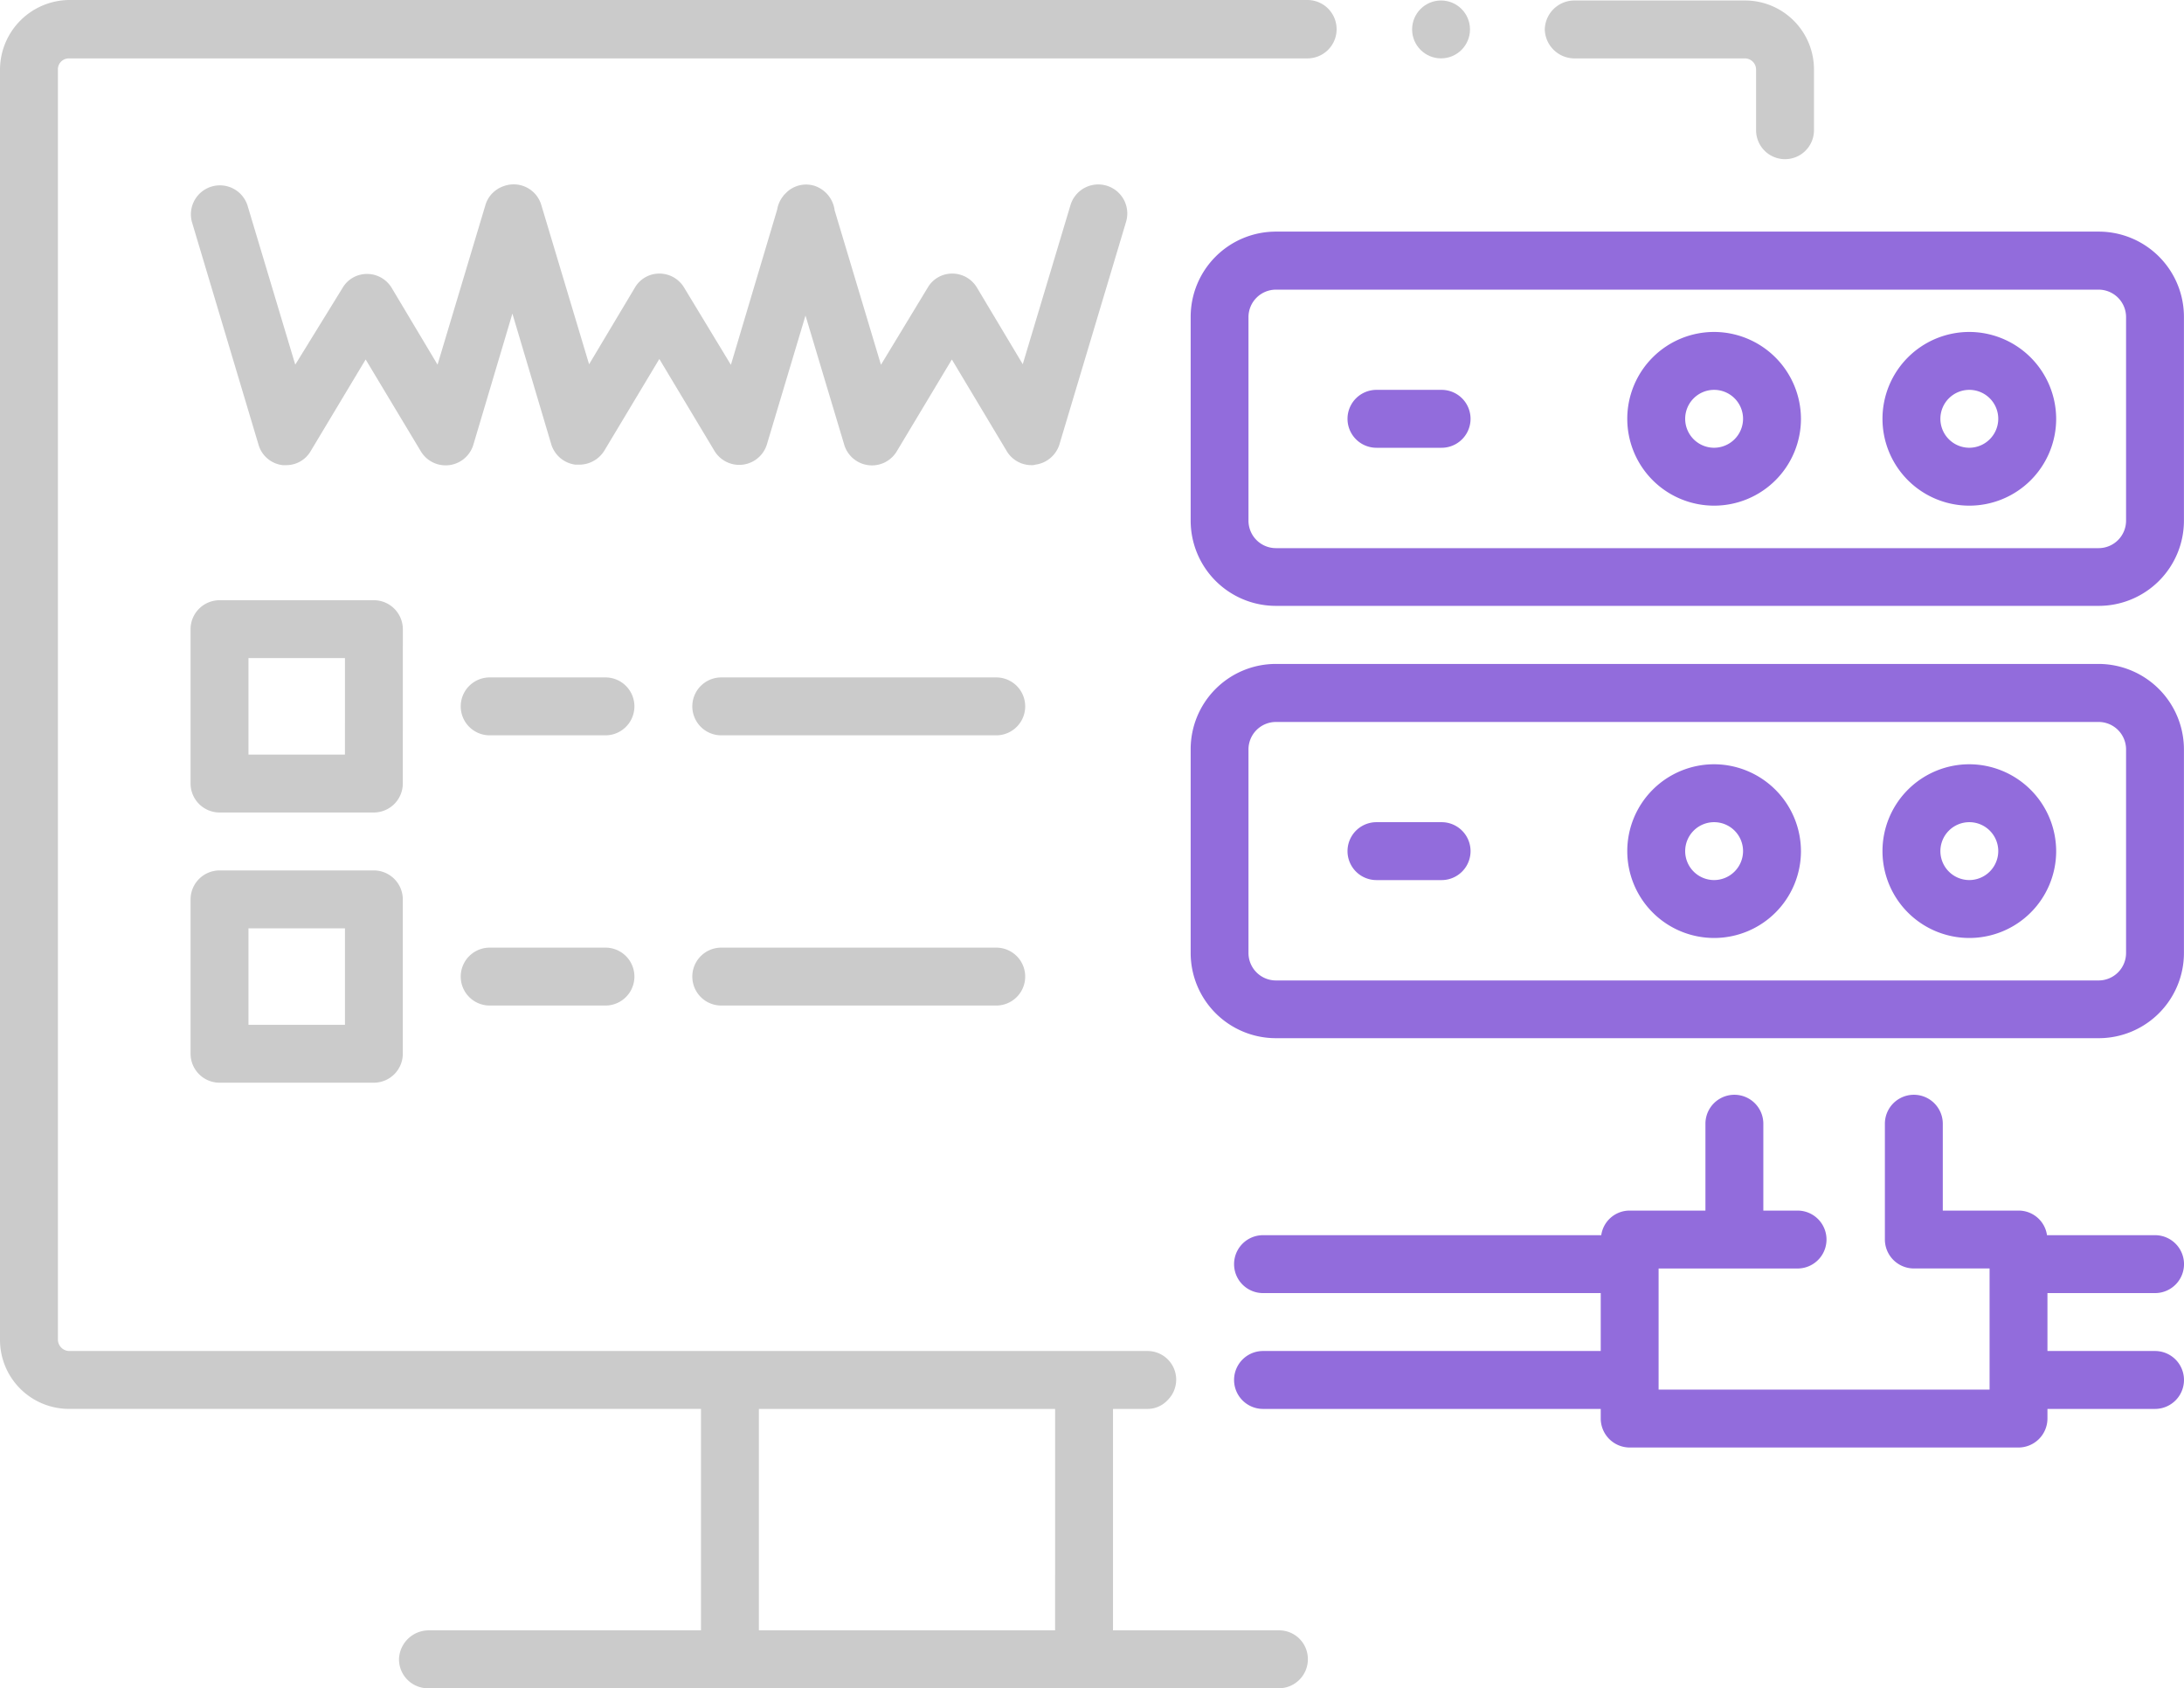 <svg xmlns="http://www.w3.org/2000/svg" viewBox="0 0 71.927 55.594"><path d="M321.369,2.407h5.625a.37.37,0,0,1,.365.365v2a.953.953,0,0,0,1.907,0v-2A2.272,2.272,0,0,0,326.994.5h-5.625a.977.977,0,0,0-.969.953A.98.98,0,0,0,321.369,2.407Z" transform="translate(-269.525 -0.484)" fill="#cbcbcb"/><path d="M42.32,54.087H36.855V46.795h1.128a.9.9,0,0,0,.667-.286.944.944,0,0,0-.667-1.621H2.472a.381.381,0,0,1-.365-.365V2.688a.36.36,0,0,1,.365-.365H43.258a.961.961,0,0,0,0-1.923H2.472A2.3,2.3,0,0,0,.2,2.688V44.522a2.272,2.272,0,0,0,2.272,2.272H23.286v7.293H14.341a.982.982,0,0,0-1,.922.953.953,0,0,0,.953.985H42.32a.956.956,0,0,0,.953-.953A.946.946,0,0,0,42.32,54.087Zm-7.372,0H25.193V46.795h9.756Z" transform="translate(-0.2 -0.4)" fill="#cbcbcb"/><path d="M67.541,47.851a.962.962,0,0,0,.794-.667l2.193-7.325A.955.955,0,1,0,68.7,39.3l-1.573,5.243L65.618,42.02a.947.947,0,0,0-.81-.461.927.927,0,0,0-.81.461l-1.541,2.542-1.525-5.084a.979.979,0,0,0-.667-.81.931.931,0,0,0-.906.207l-.048.048-.048.048c-.016.016-.032.048-.048.064a.959.959,0,0,0-.175.413h0l-1.525,5.116L55.974,42.02a.947.947,0,0,0-.81-.461.927.927,0,0,0-.81.461l-1.509,2.526L51.271,39.3a.948.948,0,0,0-1.192-.636.972.972,0,0,0-.191.079.055.055,0,0,0-.032.016c-.016.016-.032.016-.048.032a.93.93,0,0,0-.381.524l-1.573,5.243-1.509-2.526a.947.947,0,0,0-.81-.461.927.927,0,0,0-.81.461l-1.557,2.526-1.573-5.243a.955.955,0,0,0-1.827.556L41.96,47.2a.939.939,0,0,0,.794.667h.111a.927.927,0,0,0,.81-.461l1.811-3.019L47.3,47.406a.953.953,0,0,0,1.732-.207l1.287-4.322L51.6,47.184a.958.958,0,0,0,.794.667h.127a.973.973,0,0,0,.826-.461l1.811-3.019,1.811,3.019a.953.953,0,0,0,1.732-.207l1.271-4.242L61.249,47.2a.953.953,0,0,0,1.732.207l1.811-3.019L66.6,47.406a.947.947,0,0,0,.81.461A.35.35,0,0,0,67.541,47.851Z" transform="translate(-33.444 -32.55)" fill="#cbcbcb"/><path d="M46.691,125.753a.956.956,0,0,0-.953-.953H40.653a.956.956,0,0,0-.953.953v5.084a.956.956,0,0,0,.953.953h5.084a.956.956,0,0,0,.953-.953Zm-1.907,4.131H41.607v-3.178h3.178Z" transform="translate(-33.424 -105.035)" fill="#cbcbcb"/><path d="M45.738,180.8H40.653a.956.956,0,0,0-.953.953v5.084a.956.956,0,0,0,.953.953h5.084a.956.956,0,0,0,.953-.953v-5.084A.956.956,0,0,0,45.738,180.8Zm-.953,5.084H41.607v-3.178h3.178Z" transform="translate(-33.424 -152.137)" fill="#cbcbcb"/><path d="M100.467,140.8H96.653a.953.953,0,0,0,0,1.907h3.813a.953.953,0,0,0,0-1.907Z" transform="translate(-80.526 -118.493)" fill="#cbcbcb"/><path d="M153.71,140.8h-9.056a.953.953,0,0,0,0,1.907h9.056a.953.953,0,0,0,0-1.907Z" transform="translate(-120.9 -118.493)" fill="#cbcbcb"/><path d="M100.467,196.8H96.653a.953.953,0,0,0,0,1.907h3.813a.953.953,0,0,0,0-1.907Z" transform="translate(-80.526 -165.595)" fill="#cbcbcb"/><path d="M153.71,196.8h-9.056a.953.953,0,0,0,0,1.907h9.056a.953.953,0,0,0,0-1.907Z" transform="translate(-120.9 -165.595)" fill="#cbcbcb"/><ellipse cx="0.953" cy="0.953" rx="0.953" ry="0.953" transform="translate(46.506 0.016)" fill="#cbcbcb"/><path d="M282.6,81.2h-2.145a.953.953,0,0,0,0,1.907H282.6a.953.953,0,0,0,0-1.907Z" transform="translate(-235.123 -68.362)" fill="#926cdc"/><path d="M393.26,69.2a2.86,2.86,0,1,0,2.86,2.86A2.868,2.868,0,0,0,393.26,69.2Zm0,3.813a.953.953,0,1,1,.953-.953A.956.956,0,0,1,393.26,73.013Z" transform="translate(-328.403 -58.269)" fill="#926cdc"/><path d="M340.36,69.2a2.86,2.86,0,1,0,2.86,2.86A2.868,2.868,0,0,0,340.36,69.2Zm0,3.813a.953.953,0,1,1,.953-.953A.956.956,0,0,1,340.36,73.013Z" transform="translate(-283.908 -58.269)" fill="#926cdc"/><path d="M276.9,48.4h-27.09A2.807,2.807,0,0,0,247,51.212v6.7a2.807,2.807,0,0,0,2.812,2.812H276.9a2.807,2.807,0,0,0,2.812-2.812v-6.7A2.807,2.807,0,0,0,276.9,48.4Zm.906,9.517a.905.905,0,0,1-.906.906h-27.09a.905.905,0,0,1-.906-.906v-6.7a.905.905,0,0,1,.906-.906H276.9a.905.905,0,0,1,.906.906v6.7Z" transform="translate(-207.787 -40.773)" fill="#926cdc"/><path d="M282.6,170.8h-2.145a.953.953,0,0,0,0,1.907H282.6a.953.953,0,0,0,0-1.907Z" transform="translate(-235.123 -143.726)" fill="#926cdc"/><path d="M393.26,158.8a2.86,2.86,0,1,0,2.86,2.86A2.868,2.868,0,0,0,393.26,158.8Zm0,3.813a.953.953,0,1,1,.953-.953A.956.956,0,0,1,393.26,162.613Z" transform="translate(-328.403 -133.633)" fill="#926cdc"/><path d="M340.36,158.8a2.86,2.86,0,1,0,2.86,2.86A2.868,2.868,0,0,0,340.36,158.8Zm0,3.813a.953.953,0,1,1,.953-.953A.956.956,0,0,1,340.36,162.613Z" transform="translate(-283.908 -133.633)" fill="#926cdc"/><path d="M286.331,233.83a.953.953,0,0,0,0-1.907h-3.559a.943.943,0,0,0-.937-.81H279.34v-2.86a.953.953,0,1,0-1.907,0v3.813a.956.956,0,0,0,.953.953h2.495v3.988h-10.9V233.02h4.576a.953.953,0,1,0,0-1.907H273.43v-2.86a.953.953,0,1,0-1.907,0v2.86h-2.494a.943.943,0,0,0-.937.81H256.953a.953.953,0,0,0,0,1.907h11.122v1.907H256.953a.953.953,0,0,0,0,1.907h11.122v.318a.956.956,0,0,0,.953.953h12.806a.956.956,0,0,0,.953-.953v-.318h3.543a.953.953,0,0,0,0-1.907h-3.543V233.83Z" transform="translate(-215.357 -191.249)" fill="#926cdc"/><path d="M276.9,138h-27.09A2.807,2.807,0,0,0,247,140.812v6.7a2.807,2.807,0,0,0,2.812,2.812H276.9a2.807,2.807,0,0,0,2.812-2.812v-6.7A2.817,2.817,0,0,0,276.9,138Zm.906,9.517a.905.905,0,0,1-.906.906h-27.09a.905.905,0,0,1-.906-.906v-6.7a.905.905,0,0,1,.906-.906H276.9a.905.905,0,0,1,.906.906v6.7Z" transform="translate(-207.787 -116.137)" fill="#926cdc"/></svg>